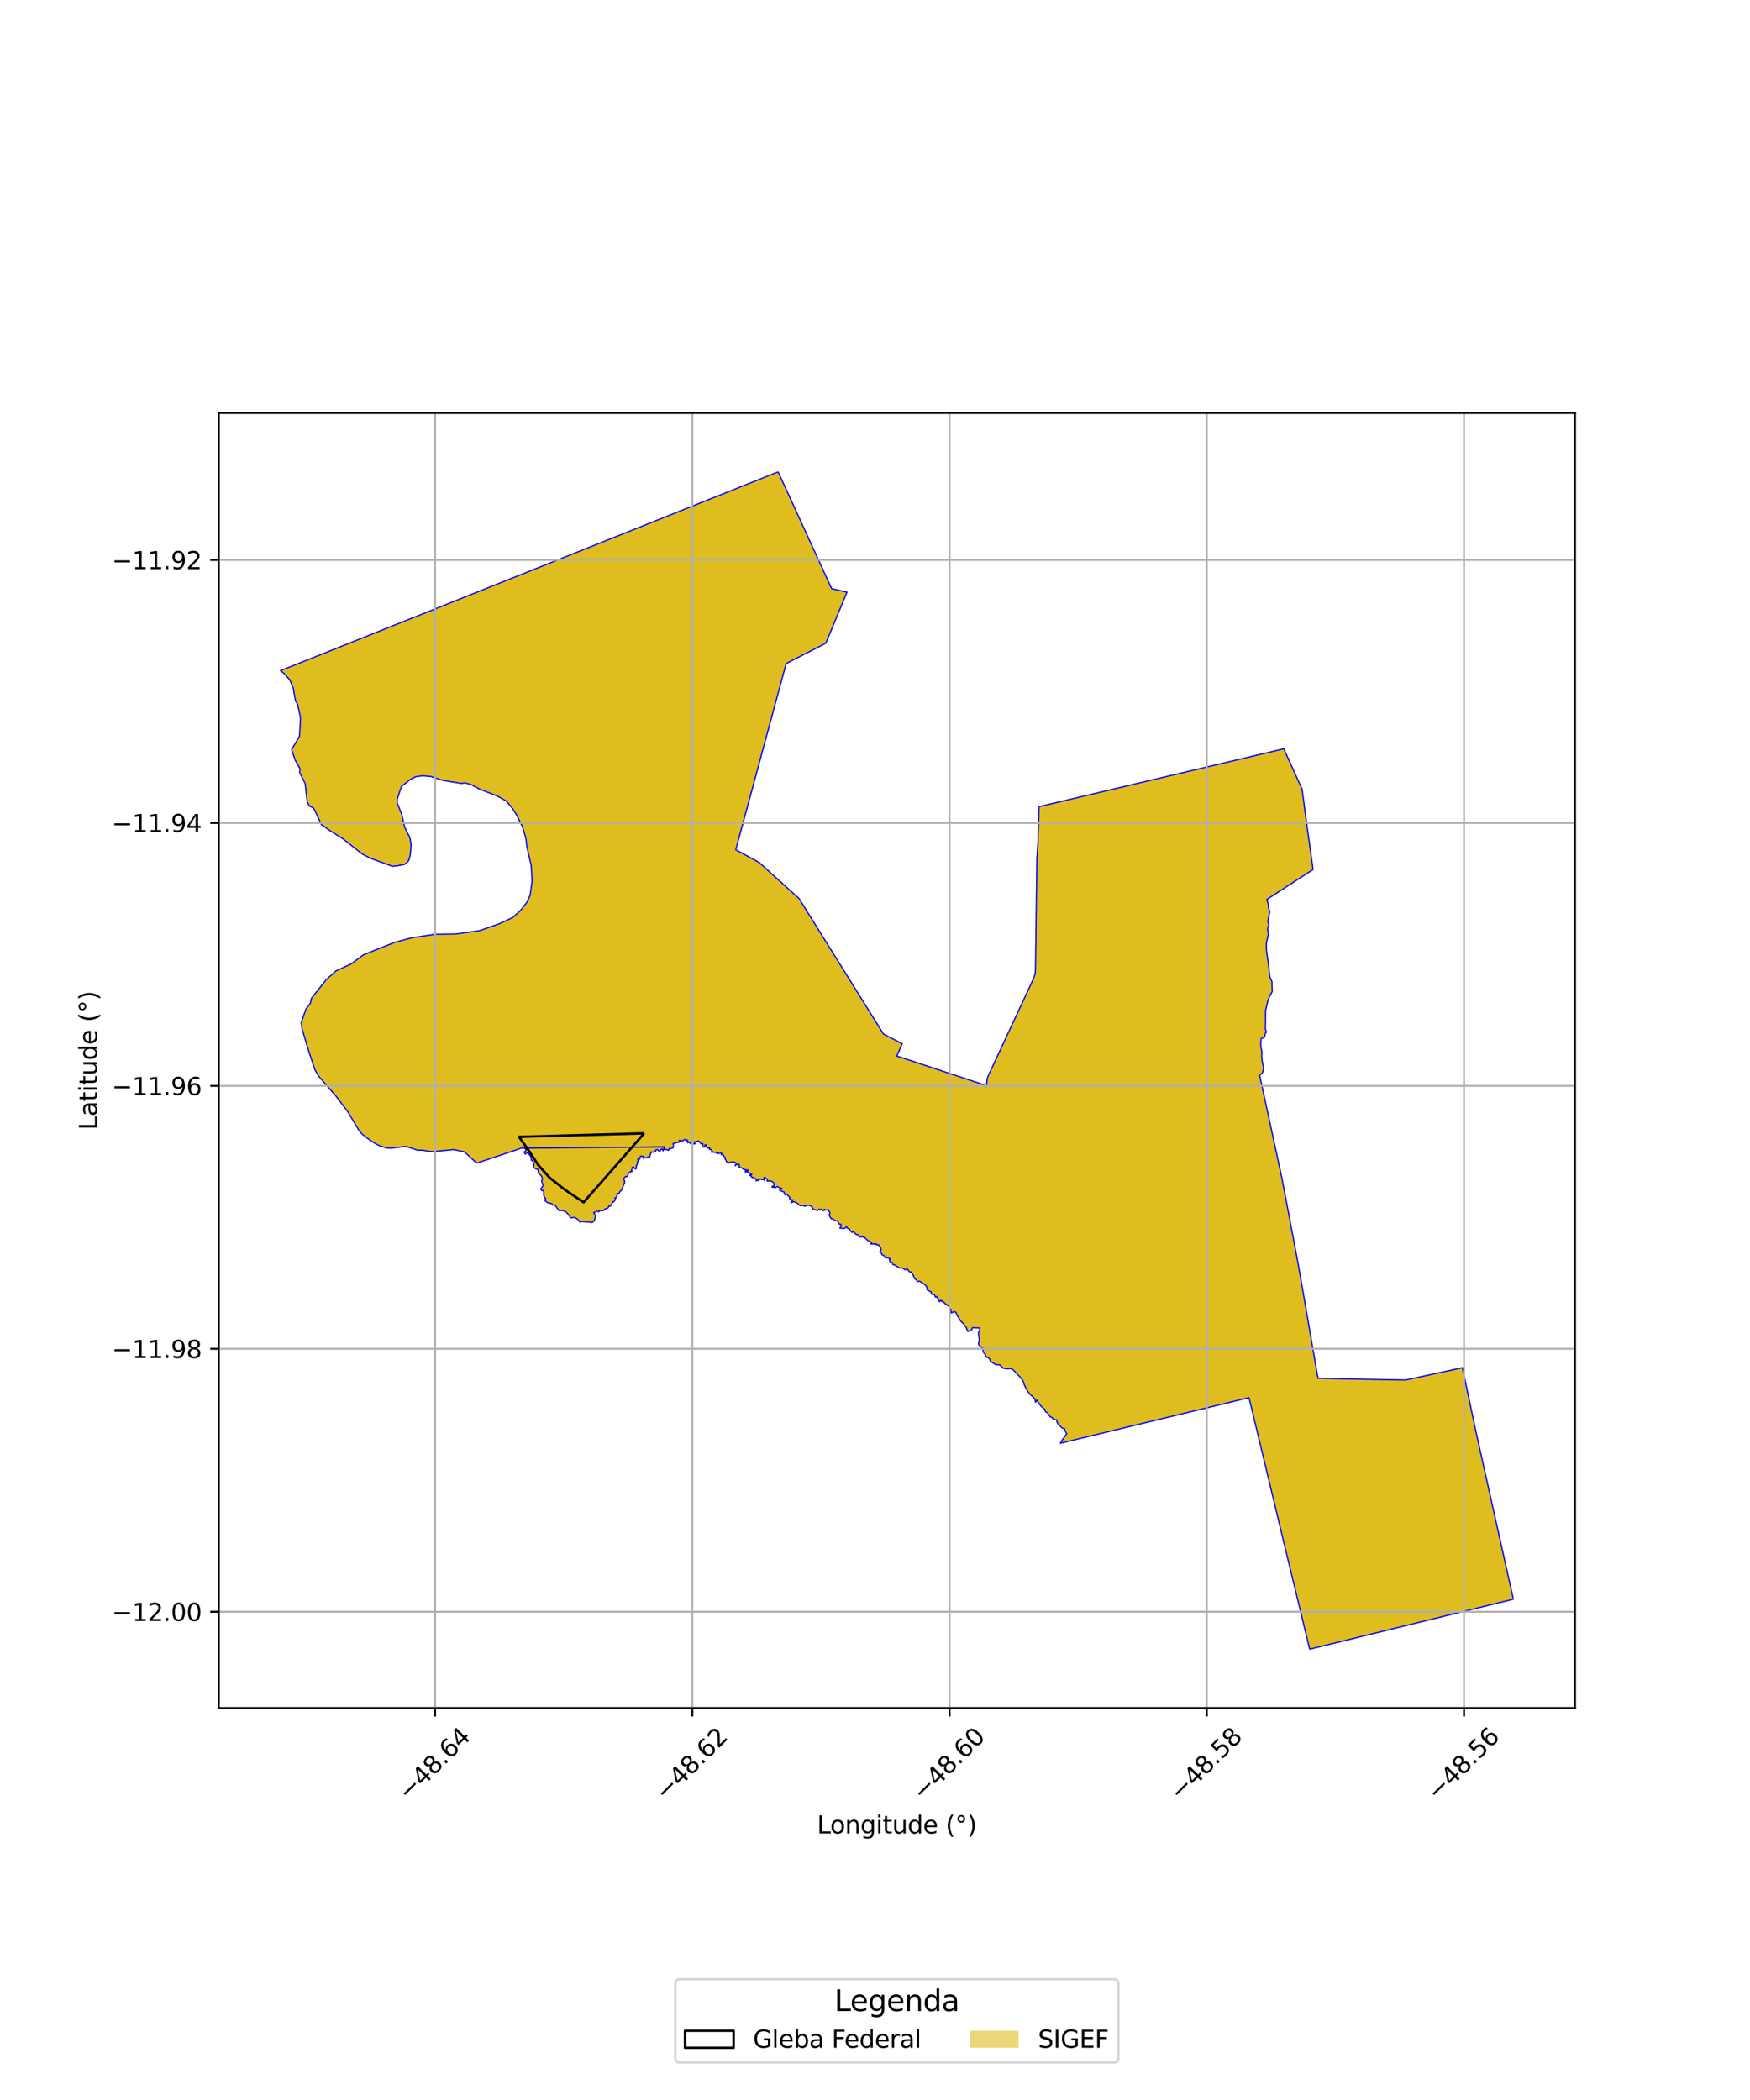 <?xml version="1.0" encoding="utf-8" standalone="no"?>
<!DOCTYPE svg PUBLIC "-//W3C//DTD SVG 1.1//EN"
  "http://www.w3.org/Graphics/SVG/1.1/DTD/svg11.dtd">
<svg xmlns:xlink="http://www.w3.org/1999/xlink" width="720pt" height="864pt" viewBox="0 0 720 864" xmlns="http://www.w3.org/2000/svg" version="1.1">
 <defs>
  <style type="text/css">*{stroke-linejoin: round; stroke-linecap: butt}</style>
 </defs>
 <g id="figure_1">
  <g id="patch_1">
   <path d="M 0 864 
L 720 864 
L 720 0 
L 0 0 
z
" style="fill: #ffffff"/>
  </g>
  <g id="axes_1">
   <g id="patch_2">
    <path d="M 90 702.733 
L 648 702.733 
L 648 169.907 
L 90 169.907 
z
" style="fill: #ffffff"/>
   </g>
   <g id="PatchCollection_1">
    <path d="M 320.157 194.126 
L 342.146 242.175 
L 348.474 243.647 
L 339.774 264.639 
L 323.453 272.989 
L 302.722 349.605 
L 312.361 354.85 
L 328.753 369.681 
L 363.503 425.473 
L 371.207 429.405 
L 368.965 434.482 
L 404.037 446.045 
L 405.848 446.901 
L 406.099 444.215 
L 406.424 442.981 
L 424.444 404.283 
L 425.547 401.733 
L 425.913 400.334 
L 426.026 398.992 
L 426.601 353.325 
L 426.99 347.632 
L 427.512 331.882 
L 528.198 308.071 
L 535.702 324.675 
L 536.394 329.724 
L 537.382 337.217 
L 540.237 357.747 
L 521.21 370.064 
L 521.802 371.915 
L 521.929 373.607 
L 522.443 375.128 
L 522.117 376.65 
L 521.774 378.088 
L 521.63 379.147 
L 522.084 380.638 
L 521.488 382.069 
L 521.861 384.438 
L 521.438 386.135 
L 521.019 388.144 
L 521.041 390.588 
L 521.33 392.809 
L 521.576 394.587 
L 521.837 396.366 
L 522.033 398.136 
L 522.2 399.671 
L 522.5 402.007 
L 523.334 403.979 
L 523.353 406.006 
L 523.46 407.891 
L 522.381 409.9 
L 521.69 411.572 
L 520.7 415.698 
L 520.667 417.737 
L 520.654 419.722 
L 520.626 421.501 
L 520.607 423.383 
L 521.073 424.618 
L 520.55 425.219 
L 520.316 426.685 
L 518.839 427.3 
L 518.77 429.04 
L 518.739 430.583 
L 519.183 432.712 
L 519.117 435.16 
L 519.468 437.507 
L 519.941 439.203 
L 519.665 440.53 
L 519.231 441.687 
L 518.24 442.324 
L 527.472 484.977 
L 530.938 503.238 
L 533.885 518.834 
L 536.068 531.191 
L 537.257 538.132 
L 542.252 567.07 
L 571.52 567.655 
L 578.284 567.772 
L 579.57 567.508 
L 601.672 562.719 
L 607.425 589.838 
L 622.636 657.955 
L 602.614 662.867 
L 538.84 678.514 
L 533.521 656.555 
L 528.842 637.245 
L 523.496 615.006 
L 513.885 575.034 
L 451.705 590.066 
L 436.248 593.803 
L 437.202 592.198 
L 438.25 590.777 
L 438.9 589.839 
L 438.178 588.636 
L 437.908 587.676 
L 437.131 587.665 
L 435.948 586.514 
L 435.348 585.924 
L 434.846 584.994 
L 434.822 584.169 
L 434.244 584.092 
L 433.602 584.102 
L 432.872 583.243 
L 432.129 582.968 
L 431.328 581.82 
L 430.824 581.153 
L 430.143 580.842 
L 429.804 579.733 
L 429.266 579.404 
L 428.759 578.955 
L 428.08 578.247 
L 427.386 577.278 
L 426.764 576.382 
L 426.657 576.008 
L 426.045 576.956 
L 425.835 575.65 
L 424.681 574.366 
L 424.172 574.041 
L 423.709 573.541 
L 422.973 572.582 
L 422.126 571.236 
L 421.518 569.983 
L 420.886 568.115 
L 419.783 566.656 
L 418.814 565.631 
L 417.636 564.421 
L 416.718 563.479 
L 415.782 563.072 
L 414.363 563.207 
L 412.776 562.932 
L 411.315 561.535 
L 409.702 561.467 
L 408.444 560.696 
L 407.469 560.043 
L 407.219 559.245 
L 406.712 558.644 
L 405.941 558.426 
L 405.472 557.777 
L 405.464 557.249 
L 404.847 556.802 
L 404.524 556.046 
L 404.23 554.512 
L 403.327 553.882 
L 402.655 553.185 
L 402.564 552.642 
L 402.946 551.681 
L 402.836 550.637 
L 402.67 549.199 
L 402.511 548.572 
L 403.129 546.906 
L 402.882 546.332 
L 401.734 546.333 
L 400.155 546.235 
L 399.617 547.29 
L 398.175 547.797 
L 397.468 546.076 
L 396.424 544.679 
L 395.308 543.574 
L 394.806 542.74 
L 393.733 541.105 
L 393.287 539.881 
L 392.552 539.692 
L 391.32 540.189 
L 391.273 538.813 
L 390.591 537.973 
L 390.387 537.388 
L 389.921 537.209 
L 389.398 536.583 
L 388.742 536.378 
L 388.332 535.729 
L 387.768 535.619 
L 387.638 535.151 
L 387.156 535.364 
L 387.047 534.961 
L 386.436 535.544 
L 385.983 534.452 
L 385.633 533.991 
L 385.564 533.418 
L 384.879 533.692 
L 384.507 532.804 
L 384.066 532.401 
L 383.622 532.652 
L 383.142 532.201 
L 383.096 531.477 
L 382.314 531.158 
L 381.353 530.557 
L 381.529 529.95 
L 380.91 528.876 
L 379.989 528.189 
L 379.318 527.8 
L 378.395 527.101 
L 377.593 527.294 
L 376.868 526.413 
L 376.365 526.165 
L 375.74 524.703 
L 375.294 524.018 
L 374.86 523.36 
L 374.198 523.267 
L 373.611 522.596 
L 373.305 522.051 
L 372.349 522.428 
L 371.444 521.756 
L 370.165 521.669 
L 369.154 521.128 
L 368.26 520.536 
L 367.318 520.261 
L 367.268 519.495 
L 366.202 519.183 
L 365.93 518.255 
L 366.321 517.914 
L 365.141 517.494 
L 364.267 517.476 
L 363.694 516.603 
L 362.874 516.213 
L 362.476 515.225 
L 361.93 515.011 
L 362.515 514.311 
L 362.298 513.163 
L 361.742 512.691 
L 361.457 512.08 
L 360.569 512.222 
L 360.403 511.695 
L 359.026 511.83 
L 358.282 511.779 
L 358.592 511.307 
L 358.095 510.932 
L 356.984 510.365 
L 356.384 509.776 
L 355.796 509.262 
L 355.471 508.757 
L 355.132 509.082 
L 354.666 508.478 
L 354.429 508.938 
L 353.906 508.822 
L 353.525 509.056 
L 353.233 508.018 
L 352.317 507.952 
L 351.757 507.375 
L 351.62 507.163 
L 351.07 506.761 
L 350.535 507.06 
L 349.778 506.271 
L 349.421 505.64 
L 348.787 505.44 
L 348.314 504.755 
L 347.441 505.408 
L 346.55 505.381 
L 345.551 505.279 
L 346.009 504.651 
L 346.033 503.674 
L 345.179 503.589 
L 344.672 502.462 
L 343.569 502.128 
L 343.044 501.833 
L 342.59 501.464 
L 342.012 501.446 
L 341.347 500.424 
L 341.211 499.838 
L 341.463 498.971 
L 341.223 498.499 
L 340.745 497.643 
L 339.566 497.892 
L 339.178 497.522 
L 338.99 498.072 
L 338.364 498.084 
L 337.785 497.452 
L 337.263 497.88 
L 336.931 497.488 
L 336.522 497.927 
L 335.884 497.898 
L 334.564 497.482 
L 334.216 496.675 
L 333.319 496.008 
L 332.308 495.843 
L 331.288 496.254 
L 330.038 495.963 
L 329.199 496.079 
L 328.329 495.308 
L 327.125 494.58 
L 326.512 494.433 
L 325.365 494.869 
L 326.232 493.68 
L 325.333 493.547 
L 324.835 493.198 
L 325.029 492.699 
L 324.245 491.987 
L 323.679 491.201 
L 323.097 491.641 
L 322.737 491.311 
L 322.622 490.432 
L 321.893 490.181 
L 320.735 489.754 
L 321.758 488.889 
L 320.86 488.828 
L 319.832 488.133 
L 318.996 488.636 
L 317.627 488.393 
L 317.782 487.981 
L 318.44 487.88 
L 318.443 487.185 
L 318.418 486.78 
L 317.658 486.049 
L 316.781 485.87 
L 315.64 485.943 
L 315.722 485.165 
L 314.892 484.722 
L 314.78 484.358 
L 314.324 484.46 
L 314.561 485.738 
L 314.374 485.336 
L 313.326 485.33 
L 312.832 484.961 
L 311.937 485.79 
L 311.78 485.341 
L 311.092 485.858 
L 311.166 485.104 
L 310.692 484.95 
L 310.12 484.463 
L 309.421 484.495 
L 309.146 483.895 
L 308.399 483.598 
L 309.355 483.209 
L 308.733 482.937 
L 308.573 482.654 
L 308.011 482.376 
L 307.294 482.065 
L 307.793 481.366 
L 307.182 481.43 
L 306.701 482.366 
L 306.67 481.974 
L 306.787 481.24 
L 305.888 481.102 
L 305.258 480.504 
L 304.307 480.387 
L 304.019 479.936 
L 304.299 479.434 
L 303.816 478.877 
L 302.782 479.335 
L 302.415 479.643 
L 302.891 478.856 
L 302.524 478.324 
L 301.577 477.978 
L 300.833 478.174 
L 300.063 478.225 
L 299.784 478.563 
L 298.978 478.079 
L 298.659 477.311 
L 298.328 476.79 
L 298.349 476.139 
L 297.836 475.733 
L 297.496 475.032 
L 296.772 475.108 
L 296.875 474.342 
L 296.113 474.555 
L 295.471 474.331 
L 295.181 474.769 
L 294.695 474.125 
L 293.964 474.134 
L 293.457 474.04 
L 293.045 473.672 
L 292.737 474.079 
L 292.847 473.469 
L 292.518 472.931 
L 291.88 472.848 
L 291.959 472.065 
L 291.086 472.379 
L 290.701 471.739 
L 290.438 470.905 
L 290.016 471.087 
L 290.036 471.881 
L 289.381 471.917 
L 289.163 471.268 
L 289.129 470.498 
L 288.347 470.579 
L 287.737 469.597 
L 287.348 469.443 
L 285.581 469.884 
L 286.073 470.554 
L 285.024 470.7 
L 284.349 469.891 
L 284.085 470.552 
L 283.516 469.842 
L 282.959 470.189 
L 283.007 469.44 
L 282.768 469.488 
L 282.765 468.96 
L 282.228 469.34 
L 281.981 468.785 
L 281.325 468.978 
L 280.811 469.534 
L 280.183 469.222 
L 279.322 469.236 
L 279.914 469.63 
L 279.169 469.999 
L 278.274 470.133 
L 277.634 470.36 
L 276.957 470.456 
L 277.074 472.02 
L 276.675 472.422 
L 275.271 472.612 
L 275.127 473.269 
L 274.133 472.944 
L 272.941 473.008 
L 273.498 471.882 
L 214.481 472.382 
L 213.537 472.706 
L 213.101 472.871 
L 196.136 478.543 
L 191.012 473.864 
L 186.575 472.981 
L 178.276 473.793 
L 176.43 473.664 
L 173.809 473.225 
L 171.761 473.233 
L 170.634 472.821 
L 166.981 471.673 
L 161.561 472.31 
L 160.316 472.399 
L 158.968 472.286 
L 156.047 471.359 
L 153.582 470.014 
L 150.983 468.177 
L 148.867 466.492 
L 147.567 464.895 
L 142.996 457.25 
L 138.271 451.035 
L 132.899 444.825 
L 131.142 442.82 
L 129.566 440.146 
L 126.959 432.249 
L 124.252 423.264 
L 124.16 421.936 
L 123.913 420.746 
L 124.441 419.274 
L 125.862 415.18 
L 127.708 412.783 
L 128.124 410.738 
L 134.272 403.019 
L 135.443 401.961 
L 138.13 399.526 
L 144.505 396.567 
L 149.528 392.826 
L 156.334 390.112 
L 162.489 387.673 
L 169.662 385.772 
L 179.199 384.37 
L 187.437 384.286 
L 197.219 382.936 
L 205.551 380.011 
L 210.963 377.469 
L 214.062 374.704 
L 216.918 371.056 
L 218.128 368.233 
L 218.926 362.401 
L 218.566 356.14 
L 216.777 348.394 
L 216.343 344.858 
L 214.994 340.253 
L 212.602 335.368 
L 210.905 332.697 
L 208.372 329.637 
L 204.768 327.583 
L 203.356 327.025 
L 197.312 324.659 
L 193.486 322.648 
L 190.874 322.065 
L 190.058 322.375 
L 182.105 321.048 
L 177.269 319.479 
L 173.876 319.189 
L 171.081 319.554 
L 168.845 320.683 
L 165.251 323.499 
L 164.516 325.494 
L 163.45 328.81 
L 163.424 330.365 
L 165.307 335.096 
L 166.434 340.217 
L 168.642 344.649 
L 169.127 347.237 
L 168.94 350.628 
L 168.554 352.932 
L 168.058 354.18 
L 167.438 354.88 
L 166.342 355.66 
L 163.716 356.165 
L 161.489 356.43 
L 152.345 353.094 
L 148.974 351.321 
L 141.26 345.22 
L 135.658 341.698 
L 132.258 339.277 
L 129.017 332.45 
L 127.411 331.689 
L 126.394 329.931 
L 125.562 322.426 
L 123.312 317.846 
L 123.447 316.206 
L 121.433 312.735 
L 119.99 308.367 
L 123.235 302.883 
L 123.644 295.361 
L 122.449 289.777 
L 121.545 288.294 
L 120.664 283.172 
L 119.213 279.666 
L 116.547 276.789 
L 115.364 275.947 
L 320.157 194.126 
" clip-path="url(#p379efcbd2d)" style="fill: #e0bd1f; stroke: #0000ff; stroke-width: 0.5"/>
    <path d="M 273.498 471.882 
L 272.941 473.008 
L 272.754 473.17 
L 272.806 473.5 
L 272.437 472.608 
L 271.924 472.952 
L 271.621 473.535 
L 271.292 473.637 
L 270.295 472.935 
L 269.825 473.123 
L 269.679 473.727 
L 268.893 474.083 
L 268.437 473.947 
L 267.837 473.956 
L 267.777 474.551 
L 267.374 475.518 
L 267.314 476.088 
L 266.658 475.956 
L 265.964 476.465 
L 265.424 476.219 
L 264.662 476.591 
L 264.772 475.652 
L 263.999 475.79 
L 263.571 475.64 
L 263.211 476.453 
L 263.147 476.943 
L 262.529 476.746 
L 262.403 477.207 
L 262.604 477.67 
L 262.31 477.945 
L 262.172 478.352 
L 262.219 479.016 
L 261.737 479.66 
L 261.85 480.626 
L 261.424 480.97 
L 260.549 480.067 
L 259.999 480.408 
L 260.016 481.102 
L 259.732 481.715 
L 260.098 481.978 
L 259.272 482.074 
L 258.555 482.842 
L 258.215 483.765 
L 257.858 484.122 
L 257.376 484.035 
L 256.476 484.998 
L 257.048 485.972 
L 256.864 486.378 
L 257.02 486.597 
L 256.777 487.063 
L 255.785 489.52 
L 255.519 489.883 
L 255.174 490.055 
L 254.708 490.988 
L 254.165 490.97 
L 254.001 491.482 
L 253.664 492.363 
L 253.474 492.822 
L 253.023 492.786 
L 253.029 493.138 
L 253.263 493.482 
L 252.547 494.471 
L 252.198 494.406 
L 251.871 495.069 
L 251.466 495.801 
L 250.983 496.308 
L 250.564 496.158 
L 250.189 496.909 
L 249.819 497.195 
L 248.904 497.39 
L 248.259 498.14 
L 247.769 498.003 
L 246.461 498.178 
L 246.439 498.585 
L 245.619 498.316 
L 244.766 498.738 
L 244.272 498.849 
L 245.037 500.281 
L 244.452 502.404 
L 243.44 503.011 
L 242.441 502.75 
L 241.205 502.72 
L 240.204 502.705 
L 239.079 502.495 
L 238.581 502.818 
L 237.906 501.864 
L 236.526 500.857 
L 235.816 500.957 
L 234.715 501.07 
L 233.946 499.831 
L 233.117 498.87 
L 232.241 498.242 
L 231.784 498.13 
L 230.509 498.02 
L 230.295 498.116 
L 230.259 498.206 
L 229.363 497.339 
L 228.954 496.597 
L 228.29 495.796 
L 227.459 495.785 
L 227.125 495.318 
L 226.273 495.016 
L 225.316 494.836 
L 224.294 494.054 
L 224.463 492.988 
L 224.161 492.983 
L 223.627 491.417 
L 223.745 490.277 
L 223.321 489.739 
L 222.968 489.885 
L 222.423 489.291 
L 223.43 487.811 
L 222.833 485.849 
L 223.205 485.26 
L 223.004 484.495 
L 222.892 484.052 
L 222.347 483.369 
L 221.469 482.62 
L 221.444 481.766 
L 221.274 481.045 
L 220.611 480.977 
L 219.839 480.507 
L 219.396 480.313 
L 219.736 479.189 
L 219.129 477.608 
L 218.559 477.293 
L 218.606 476.217 
L 218.132 475.487 
L 217.249 474.378 
L 216.689 474.418 
L 216.117 474.863 
L 215.635 473.992 
L 216.523 473.237 
L 216.166 472.718 
L 216.004 472.621 
L 215.795 472.372 
L 273.498 471.882 
" clip-path="url(#p379efcbd2d)" style="fill: #e0bd1f; stroke: #0000ff; stroke-width: 0.5"/>
   </g>
   <g id="PatchCollection_2">
    <path d="M 265.039 466.284 
L 240.104 494.675 
L 232.4 489.494 
L 226.115 484.52 
L 221.452 479.34 
L 217.803 473.744 
L 213.546 467.735 
L 265.039 466.284 
" clip-path="url(#p379efcbd2d)" style="fill: none; stroke: #000000"/>
   </g>
   <g id="matplotlib.axis_1">
    <g id="xtick_1">
     <g id="line2d_1">
      <path d="M 179.002 702.733 
L 179.002 169.907 
" clip-path="url(#p379efcbd2d)" style="fill: none; stroke: #b0b0b0; stroke-width: 0.8; stroke-linecap: square"/>
     </g>
     <g id="line2d_2">
      <defs>
       <path id="m7572199e68" d="M 0 0 
L 0 3.5 
" style="stroke: #000000; stroke-width: 0.8"/>
      </defs>
      <g>
       <use xlink:href="#m7572199e68" x="179.002" y="702.733" style="stroke: #000000; stroke-width: 0.8"/>
      </g>
     </g>
     <g id="text_1">
      <!-- −48.64 -->
      <g transform="translate(167.869 741.275) rotate(-45) scale(0.1 -0.1)">
       <defs>
        <path id="DejaVuSans-2212" d="M 678 2272 
L 4684 2272 
L 4684 1741 
L 678 1741 
L 678 2272 
z
" transform="scale(0.016)"/>
        <path id="DejaVuSans-34" d="M 2419 4116 
L 825 1625 
L 2419 1625 
L 2419 4116 
z
M 2253 4666 
L 3047 4666 
L 3047 1625 
L 3713 1625 
L 3713 1100 
L 3047 1100 
L 3047 0 
L 2419 0 
L 2419 1100 
L 313 1100 
L 313 1709 
L 2253 4666 
z
" transform="scale(0.016)"/>
        <path id="DejaVuSans-38" d="M 2034 2216 
Q 1584 2216 1326 1975 
Q 1069 1734 1069 1313 
Q 1069 891 1326 650 
Q 1584 409 2034 409 
Q 2484 409 2743 651 
Q 3003 894 3003 1313 
Q 3003 1734 2745 1975 
Q 2488 2216 2034 2216 
z
M 1403 2484 
Q 997 2584 770 2862 
Q 544 3141 544 3541 
Q 544 4100 942 4425 
Q 1341 4750 2034 4750 
Q 2731 4750 3128 4425 
Q 3525 4100 3525 3541 
Q 3525 3141 3298 2862 
Q 3072 2584 2669 2484 
Q 3125 2378 3379 2068 
Q 3634 1759 3634 1313 
Q 3634 634 3220 271 
Q 2806 -91 2034 -91 
Q 1263 -91 848 271 
Q 434 634 434 1313 
Q 434 1759 690 2068 
Q 947 2378 1403 2484 
z
M 1172 3481 
Q 1172 3119 1398 2916 
Q 1625 2713 2034 2713 
Q 2441 2713 2670 2916 
Q 2900 3119 2900 3481 
Q 2900 3844 2670 4047 
Q 2441 4250 2034 4250 
Q 1625 4250 1398 4047 
Q 1172 3844 1172 3481 
z
" transform="scale(0.016)"/>
        <path id="DejaVuSans-2e" d="M 684 794 
L 1344 794 
L 1344 0 
L 684 0 
L 684 794 
z
" transform="scale(0.016)"/>
        <path id="DejaVuSans-36" d="M 2113 2584 
Q 1688 2584 1439 2293 
Q 1191 2003 1191 1497 
Q 1191 994 1439 701 
Q 1688 409 2113 409 
Q 2538 409 2786 701 
Q 3034 994 3034 1497 
Q 3034 2003 2786 2293 
Q 2538 2584 2113 2584 
z
M 3366 4563 
L 3366 3988 
Q 3128 4100 2886 4159 
Q 2644 4219 2406 4219 
Q 1781 4219 1451 3797 
Q 1122 3375 1075 2522 
Q 1259 2794 1537 2939 
Q 1816 3084 2150 3084 
Q 2853 3084 3261 2657 
Q 3669 2231 3669 1497 
Q 3669 778 3244 343 
Q 2819 -91 2113 -91 
Q 1303 -91 875 529 
Q 447 1150 447 2328 
Q 447 3434 972 4092 
Q 1497 4750 2381 4750 
Q 2619 4750 2861 4703 
Q 3103 4656 3366 4563 
z
" transform="scale(0.016)"/>
       </defs>
       <use xlink:href="#DejaVuSans-2212"/>
       <use xlink:href="#DejaVuSans-34" transform="translate(83.789 0)"/>
       <use xlink:href="#DejaVuSans-38" transform="translate(147.412 0)"/>
       <use xlink:href="#DejaVuSans-2e" transform="translate(211.035 0)"/>
       <use xlink:href="#DejaVuSans-36" transform="translate(242.822 0)"/>
       <use xlink:href="#DejaVuSans-34" transform="translate(306.445 0)"/>
      </g>
     </g>
    </g>
    <g id="xtick_2">
     <g id="line2d_3">
      <path d="M 284.839 702.733 
L 284.839 169.907 
" clip-path="url(#p379efcbd2d)" style="fill: none; stroke: #b0b0b0; stroke-width: 0.8; stroke-linecap: square"/>
     </g>
     <g id="line2d_4">
      <g>
       <use xlink:href="#m7572199e68" x="284.839" y="702.733" style="stroke: #000000; stroke-width: 0.8"/>
      </g>
     </g>
     <g id="text_2">
      <!-- −48.62 -->
      <g transform="translate(273.706 741.275) rotate(-45) scale(0.1 -0.1)">
       <defs>
        <path id="DejaVuSans-32" d="M 1228 531 
L 3431 531 
L 3431 0 
L 469 0 
L 469 531 
Q 828 903 1448 1529 
Q 2069 2156 2228 2338 
Q 2531 2678 2651 2914 
Q 2772 3150 2772 3378 
Q 2772 3750 2511 3984 
Q 2250 4219 1831 4219 
Q 1534 4219 1204 4116 
Q 875 4013 500 3803 
L 500 4441 
Q 881 4594 1212 4672 
Q 1544 4750 1819 4750 
Q 2544 4750 2975 4387 
Q 3406 4025 3406 3419 
Q 3406 3131 3298 2873 
Q 3191 2616 2906 2266 
Q 2828 2175 2409 1742 
Q 1991 1309 1228 531 
z
" transform="scale(0.016)"/>
       </defs>
       <use xlink:href="#DejaVuSans-2212"/>
       <use xlink:href="#DejaVuSans-34" transform="translate(83.789 0)"/>
       <use xlink:href="#DejaVuSans-38" transform="translate(147.412 0)"/>
       <use xlink:href="#DejaVuSans-2e" transform="translate(211.035 0)"/>
       <use xlink:href="#DejaVuSans-36" transform="translate(242.822 0)"/>
       <use xlink:href="#DejaVuSans-32" transform="translate(306.445 0)"/>
      </g>
     </g>
    </g>
    <g id="xtick_3">
     <g id="line2d_5">
      <path d="M 390.675 702.733 
L 390.675 169.907 
" clip-path="url(#p379efcbd2d)" style="fill: none; stroke: #b0b0b0; stroke-width: 0.8; stroke-linecap: square"/>
     </g>
     <g id="line2d_6">
      <g>
       <use xlink:href="#m7572199e68" x="390.675" y="702.733" style="stroke: #000000; stroke-width: 0.8"/>
      </g>
     </g>
     <g id="text_3">
      <!-- −48.60 -->
      <g transform="translate(379.542 741.275) rotate(-45) scale(0.1 -0.1)">
       <defs>
        <path id="DejaVuSans-30" d="M 2034 4250 
Q 1547 4250 1301 3770 
Q 1056 3291 1056 2328 
Q 1056 1369 1301 889 
Q 1547 409 2034 409 
Q 2525 409 2770 889 
Q 3016 1369 3016 2328 
Q 3016 3291 2770 3770 
Q 2525 4250 2034 4250 
z
M 2034 4750 
Q 2819 4750 3233 4129 
Q 3647 3509 3647 2328 
Q 3647 1150 3233 529 
Q 2819 -91 2034 -91 
Q 1250 -91 836 529 
Q 422 1150 422 2328 
Q 422 3509 836 4129 
Q 1250 4750 2034 4750 
z
" transform="scale(0.016)"/>
       </defs>
       <use xlink:href="#DejaVuSans-2212"/>
       <use xlink:href="#DejaVuSans-34" transform="translate(83.789 0)"/>
       <use xlink:href="#DejaVuSans-38" transform="translate(147.412 0)"/>
       <use xlink:href="#DejaVuSans-2e" transform="translate(211.035 0)"/>
       <use xlink:href="#DejaVuSans-36" transform="translate(242.822 0)"/>
       <use xlink:href="#DejaVuSans-30" transform="translate(306.445 0)"/>
      </g>
     </g>
    </g>
    <g id="xtick_4">
     <g id="line2d_7">
      <path d="M 496.512 702.733 
L 496.512 169.907 
" clip-path="url(#p379efcbd2d)" style="fill: none; stroke: #b0b0b0; stroke-width: 0.8; stroke-linecap: square"/>
     </g>
     <g id="line2d_8">
      <g>
       <use xlink:href="#m7572199e68" x="496.512" y="702.733" style="stroke: #000000; stroke-width: 0.8"/>
      </g>
     </g>
     <g id="text_4">
      <!-- −48.58 -->
      <g transform="translate(485.379 741.275) rotate(-45) scale(0.1 -0.1)">
       <defs>
        <path id="DejaVuSans-35" d="M 691 4666 
L 3169 4666 
L 3169 4134 
L 1269 4134 
L 1269 2991 
Q 1406 3038 1543 3061 
Q 1681 3084 1819 3084 
Q 2600 3084 3056 2656 
Q 3513 2228 3513 1497 
Q 3513 744 3044 326 
Q 2575 -91 1722 -91 
Q 1428 -91 1123 -41 
Q 819 9 494 109 
L 494 744 
Q 775 591 1075 516 
Q 1375 441 1709 441 
Q 2250 441 2565 725 
Q 2881 1009 2881 1497 
Q 2881 1984 2565 2268 
Q 2250 2553 1709 2553 
Q 1456 2553 1204 2497 
Q 953 2441 691 2322 
L 691 4666 
z
" transform="scale(0.016)"/>
       </defs>
       <use xlink:href="#DejaVuSans-2212"/>
       <use xlink:href="#DejaVuSans-34" transform="translate(83.789 0)"/>
       <use xlink:href="#DejaVuSans-38" transform="translate(147.412 0)"/>
       <use xlink:href="#DejaVuSans-2e" transform="translate(211.035 0)"/>
       <use xlink:href="#DejaVuSans-35" transform="translate(242.822 0)"/>
       <use xlink:href="#DejaVuSans-38" transform="translate(306.445 0)"/>
      </g>
     </g>
    </g>
    <g id="xtick_5">
     <g id="line2d_9">
      <path d="M 602.348 702.733 
L 602.348 169.907 
" clip-path="url(#p379efcbd2d)" style="fill: none; stroke: #b0b0b0; stroke-width: 0.8; stroke-linecap: square"/>
     </g>
     <g id="line2d_10">
      <g>
       <use xlink:href="#m7572199e68" x="602.348" y="702.733" style="stroke: #000000; stroke-width: 0.8"/>
      </g>
     </g>
     <g id="text_5">
      <!-- −48.56 -->
      <g transform="translate(591.215 741.275) rotate(-45) scale(0.1 -0.1)">
       <use xlink:href="#DejaVuSans-2212"/>
       <use xlink:href="#DejaVuSans-34" transform="translate(83.789 0)"/>
       <use xlink:href="#DejaVuSans-38" transform="translate(147.412 0)"/>
       <use xlink:href="#DejaVuSans-2e" transform="translate(211.035 0)"/>
       <use xlink:href="#DejaVuSans-35" transform="translate(242.822 0)"/>
       <use xlink:href="#DejaVuSans-36" transform="translate(306.445 0)"/>
      </g>
     </g>
    </g>
    <g id="text_6">
     <!-- Longitude (°) -->
     <g transform="translate(336.14 754.344) scale(0.1 -0.1)">
      <defs>
       <path id="DejaVuSans-4c" d="M 628 4666 
L 1259 4666 
L 1259 531 
L 3531 531 
L 3531 0 
L 628 0 
L 628 4666 
z
" transform="scale(0.016)"/>
       <path id="DejaVuSans-6f" d="M 1959 3097 
Q 1497 3097 1228 2736 
Q 959 2375 959 1747 
Q 959 1119 1226 758 
Q 1494 397 1959 397 
Q 2419 397 2687 759 
Q 2956 1122 2956 1747 
Q 2956 2369 2687 2733 
Q 2419 3097 1959 3097 
z
M 1959 3584 
Q 2709 3584 3137 3096 
Q 3566 2609 3566 1747 
Q 3566 888 3137 398 
Q 2709 -91 1959 -91 
Q 1206 -91 779 398 
Q 353 888 353 1747 
Q 353 2609 779 3096 
Q 1206 3584 1959 3584 
z
" transform="scale(0.016)"/>
       <path id="DejaVuSans-6e" d="M 3513 2113 
L 3513 0 
L 2938 0 
L 2938 2094 
Q 2938 2591 2744 2837 
Q 2550 3084 2163 3084 
Q 1697 3084 1428 2787 
Q 1159 2491 1159 1978 
L 1159 0 
L 581 0 
L 581 3500 
L 1159 3500 
L 1159 2956 
Q 1366 3272 1645 3428 
Q 1925 3584 2291 3584 
Q 2894 3584 3203 3211 
Q 3513 2838 3513 2113 
z
" transform="scale(0.016)"/>
       <path id="DejaVuSans-67" d="M 2906 1791 
Q 2906 2416 2648 2759 
Q 2391 3103 1925 3103 
Q 1463 3103 1205 2759 
Q 947 2416 947 1791 
Q 947 1169 1205 825 
Q 1463 481 1925 481 
Q 2391 481 2648 825 
Q 2906 1169 2906 1791 
z
M 3481 434 
Q 3481 -459 3084 -895 
Q 2688 -1331 1869 -1331 
Q 1566 -1331 1297 -1286 
Q 1028 -1241 775 -1147 
L 775 -588 
Q 1028 -725 1275 -790 
Q 1522 -856 1778 -856 
Q 2344 -856 2625 -561 
Q 2906 -266 2906 331 
L 2906 616 
Q 2728 306 2450 153 
Q 2172 0 1784 0 
Q 1141 0 747 490 
Q 353 981 353 1791 
Q 353 2603 747 3093 
Q 1141 3584 1784 3584 
Q 2172 3584 2450 3431 
Q 2728 3278 2906 2969 
L 2906 3500 
L 3481 3500 
L 3481 434 
z
" transform="scale(0.016)"/>
       <path id="DejaVuSans-69" d="M 603 3500 
L 1178 3500 
L 1178 0 
L 603 0 
L 603 3500 
z
M 603 4863 
L 1178 4863 
L 1178 4134 
L 603 4134 
L 603 4863 
z
" transform="scale(0.016)"/>
       <path id="DejaVuSans-74" d="M 1172 4494 
L 1172 3500 
L 2356 3500 
L 2356 3053 
L 1172 3053 
L 1172 1153 
Q 1172 725 1289 603 
Q 1406 481 1766 481 
L 2356 481 
L 2356 0 
L 1766 0 
Q 1100 0 847 248 
Q 594 497 594 1153 
L 594 3053 
L 172 3053 
L 172 3500 
L 594 3500 
L 594 4494 
L 1172 4494 
z
" transform="scale(0.016)"/>
       <path id="DejaVuSans-75" d="M 544 1381 
L 544 3500 
L 1119 3500 
L 1119 1403 
Q 1119 906 1312 657 
Q 1506 409 1894 409 
Q 2359 409 2629 706 
Q 2900 1003 2900 1516 
L 2900 3500 
L 3475 3500 
L 3475 0 
L 2900 0 
L 2900 538 
Q 2691 219 2414 64 
Q 2138 -91 1772 -91 
Q 1169 -91 856 284 
Q 544 659 544 1381 
z
M 1991 3584 
L 1991 3584 
z
" transform="scale(0.016)"/>
       <path id="DejaVuSans-64" d="M 2906 2969 
L 2906 4863 
L 3481 4863 
L 3481 0 
L 2906 0 
L 2906 525 
Q 2725 213 2448 61 
Q 2172 -91 1784 -91 
Q 1150 -91 751 415 
Q 353 922 353 1747 
Q 353 2572 751 3078 
Q 1150 3584 1784 3584 
Q 2172 3584 2448 3432 
Q 2725 3281 2906 2969 
z
M 947 1747 
Q 947 1113 1208 752 
Q 1469 391 1925 391 
Q 2381 391 2643 752 
Q 2906 1113 2906 1747 
Q 2906 2381 2643 2742 
Q 2381 3103 1925 3103 
Q 1469 3103 1208 2742 
Q 947 2381 947 1747 
z
" transform="scale(0.016)"/>
       <path id="DejaVuSans-65" d="M 3597 1894 
L 3597 1613 
L 953 1613 
Q 991 1019 1311 708 
Q 1631 397 2203 397 
Q 2534 397 2845 478 
Q 3156 559 3463 722 
L 3463 178 
Q 3153 47 2828 -22 
Q 2503 -91 2169 -91 
Q 1331 -91 842 396 
Q 353 884 353 1716 
Q 353 2575 817 3079 
Q 1281 3584 2069 3584 
Q 2775 3584 3186 3129 
Q 3597 2675 3597 1894 
z
M 3022 2063 
Q 3016 2534 2758 2815 
Q 2500 3097 2075 3097 
Q 1594 3097 1305 2825 
Q 1016 2553 972 2059 
L 3022 2063 
z
" transform="scale(0.016)"/>
       <path id="DejaVuSans-20" transform="scale(0.016)"/>
       <path id="DejaVuSans-28" d="M 1984 4856 
Q 1566 4138 1362 3434 
Q 1159 2731 1159 2009 
Q 1159 1288 1364 580 
Q 1569 -128 1984 -844 
L 1484 -844 
Q 1016 -109 783 600 
Q 550 1309 550 2009 
Q 550 2706 781 3412 
Q 1013 4119 1484 4856 
L 1984 4856 
z
" transform="scale(0.016)"/>
       <path id="DejaVuSans-b0" d="M 1600 4347 
Q 1350 4347 1178 4173 
Q 1006 4000 1006 3750 
Q 1006 3503 1178 3333 
Q 1350 3163 1600 3163 
Q 1850 3163 2022 3333 
Q 2194 3503 2194 3750 
Q 2194 3997 2020 4172 
Q 1847 4347 1600 4347 
z
M 1600 4750 
Q 1800 4750 1984 4673 
Q 2169 4597 2303 4453 
Q 2447 4313 2519 4134 
Q 2591 3956 2591 3750 
Q 2591 3338 2302 3052 
Q 2013 2766 1594 2766 
Q 1172 2766 890 3047 
Q 609 3328 609 3750 
Q 609 4169 896 4459 
Q 1184 4750 1600 4750 
z
" transform="scale(0.016)"/>
       <path id="DejaVuSans-29" d="M 513 4856 
L 1013 4856 
Q 1481 4119 1714 3412 
Q 1947 2706 1947 2009 
Q 1947 1309 1714 600 
Q 1481 -109 1013 -844 
L 513 -844 
Q 928 -128 1133 580 
Q 1338 1288 1338 2009 
Q 1338 2731 1133 3434 
Q 928 4138 513 4856 
z
" transform="scale(0.016)"/>
      </defs>
      <use xlink:href="#DejaVuSans-4c"/>
      <use xlink:href="#DejaVuSans-6f" transform="translate(53.963 0)"/>
      <use xlink:href="#DejaVuSans-6e" transform="translate(115.145 0)"/>
      <use xlink:href="#DejaVuSans-67" transform="translate(178.523 0)"/>
      <use xlink:href="#DejaVuSans-69" transform="translate(242 0)"/>
      <use xlink:href="#DejaVuSans-74" transform="translate(269.783 0)"/>
      <use xlink:href="#DejaVuSans-75" transform="translate(308.992 0)"/>
      <use xlink:href="#DejaVuSans-64" transform="translate(372.371 0)"/>
      <use xlink:href="#DejaVuSans-65" transform="translate(435.848 0)"/>
      <use xlink:href="#DejaVuSans-20" transform="translate(497.371 0)"/>
      <use xlink:href="#DejaVuSans-28" transform="translate(529.158 0)"/>
      <use xlink:href="#DejaVuSans-b0" transform="translate(568.172 0)"/>
      <use xlink:href="#DejaVuSans-29" transform="translate(618.172 0)"/>
     </g>
    </g>
   </g>
   <g id="matplotlib.axis_2">
    <g id="ytick_1">
     <g id="line2d_11">
      <path d="M 90 663.13 
L 648 663.13 
" clip-path="url(#p379efcbd2d)" style="fill: none; stroke: #b0b0b0; stroke-width: 0.8; stroke-linecap: square"/>
     </g>
     <g id="line2d_12">
      <defs>
       <path id="m96a8d986fa" d="M 0 0 
L -3.5 0 
" style="stroke: #000000; stroke-width: 0.8"/>
      </defs>
      <g>
       <use xlink:href="#m96a8d986fa" x="90" y="663.13" style="stroke: #000000; stroke-width: 0.8"/>
      </g>
     </g>
     <g id="text_7">
      <!-- −12.00 -->
      <g transform="translate(45.992 666.93) scale(0.1 -0.1)">
       <defs>
        <path id="DejaVuSans-31" d="M 794 531 
L 1825 531 
L 1825 4091 
L 703 3866 
L 703 4441 
L 1819 4666 
L 2450 4666 
L 2450 531 
L 3481 531 
L 3481 0 
L 794 0 
L 794 531 
z
" transform="scale(0.016)"/>
       </defs>
       <use xlink:href="#DejaVuSans-2212"/>
       <use xlink:href="#DejaVuSans-31" transform="translate(83.789 0)"/>
       <use xlink:href="#DejaVuSans-32" transform="translate(147.412 0)"/>
       <use xlink:href="#DejaVuSans-2e" transform="translate(211.035 0)"/>
       <use xlink:href="#DejaVuSans-30" transform="translate(242.822 0)"/>
       <use xlink:href="#DejaVuSans-30" transform="translate(306.445 0)"/>
      </g>
     </g>
    </g>
    <g id="ytick_2">
     <g id="line2d_13">
      <path d="M 90 554.943 
L 648 554.943 
" clip-path="url(#p379efcbd2d)" style="fill: none; stroke: #b0b0b0; stroke-width: 0.8; stroke-linecap: square"/>
     </g>
     <g id="line2d_14">
      <g>
       <use xlink:href="#m96a8d986fa" x="90" y="554.943" style="stroke: #000000; stroke-width: 0.8"/>
      </g>
     </g>
     <g id="text_8">
      <!-- −11.98 -->
      <g transform="translate(45.992 558.742) scale(0.1 -0.1)">
       <defs>
        <path id="DejaVuSans-39" d="M 703 97 
L 703 672 
Q 941 559 1184 500 
Q 1428 441 1663 441 
Q 2288 441 2617 861 
Q 2947 1281 2994 2138 
Q 2813 1869 2534 1725 
Q 2256 1581 1919 1581 
Q 1219 1581 811 2004 
Q 403 2428 403 3163 
Q 403 3881 828 4315 
Q 1253 4750 1959 4750 
Q 2769 4750 3195 4129 
Q 3622 3509 3622 2328 
Q 3622 1225 3098 567 
Q 2575 -91 1691 -91 
Q 1453 -91 1209 -44 
Q 966 3 703 97 
z
M 1959 2075 
Q 2384 2075 2632 2365 
Q 2881 2656 2881 3163 
Q 2881 3666 2632 3958 
Q 2384 4250 1959 4250 
Q 1534 4250 1286 3958 
Q 1038 3666 1038 3163 
Q 1038 2656 1286 2365 
Q 1534 2075 1959 2075 
z
" transform="scale(0.016)"/>
       </defs>
       <use xlink:href="#DejaVuSans-2212"/>
       <use xlink:href="#DejaVuSans-31" transform="translate(83.789 0)"/>
       <use xlink:href="#DejaVuSans-31" transform="translate(147.412 0)"/>
       <use xlink:href="#DejaVuSans-2e" transform="translate(211.035 0)"/>
       <use xlink:href="#DejaVuSans-39" transform="translate(242.822 0)"/>
       <use xlink:href="#DejaVuSans-38" transform="translate(306.445 0)"/>
      </g>
     </g>
    </g>
    <g id="ytick_3">
     <g id="line2d_15">
      <path d="M 90 446.756 
L 648 446.756 
" clip-path="url(#p379efcbd2d)" style="fill: none; stroke: #b0b0b0; stroke-width: 0.8; stroke-linecap: square"/>
     </g>
     <g id="line2d_16">
      <g>
       <use xlink:href="#m96a8d986fa" x="90" y="446.756" style="stroke: #000000; stroke-width: 0.8"/>
      </g>
     </g>
     <g id="text_9">
      <!-- −11.96 -->
      <g transform="translate(45.992 450.555) scale(0.1 -0.1)">
       <use xlink:href="#DejaVuSans-2212"/>
       <use xlink:href="#DejaVuSans-31" transform="translate(83.789 0)"/>
       <use xlink:href="#DejaVuSans-31" transform="translate(147.412 0)"/>
       <use xlink:href="#DejaVuSans-2e" transform="translate(211.035 0)"/>
       <use xlink:href="#DejaVuSans-39" transform="translate(242.822 0)"/>
       <use xlink:href="#DejaVuSans-36" transform="translate(306.445 0)"/>
      </g>
     </g>
    </g>
    <g id="ytick_4">
     <g id="line2d_17">
      <path d="M 90 338.568 
L 648 338.568 
" clip-path="url(#p379efcbd2d)" style="fill: none; stroke: #b0b0b0; stroke-width: 0.8; stroke-linecap: square"/>
     </g>
     <g id="line2d_18">
      <g>
       <use xlink:href="#m96a8d986fa" x="90" y="338.568" style="stroke: #000000; stroke-width: 0.8"/>
      </g>
     </g>
     <g id="text_10">
      <!-- −11.94 -->
      <g transform="translate(45.992 342.367) scale(0.1 -0.1)">
       <use xlink:href="#DejaVuSans-2212"/>
       <use xlink:href="#DejaVuSans-31" transform="translate(83.789 0)"/>
       <use xlink:href="#DejaVuSans-31" transform="translate(147.412 0)"/>
       <use xlink:href="#DejaVuSans-2e" transform="translate(211.035 0)"/>
       <use xlink:href="#DejaVuSans-39" transform="translate(242.822 0)"/>
       <use xlink:href="#DejaVuSans-34" transform="translate(306.445 0)"/>
      </g>
     </g>
    </g>
    <g id="ytick_5">
     <g id="line2d_19">
      <path d="M 90 230.381 
L 648 230.381 
" clip-path="url(#p379efcbd2d)" style="fill: none; stroke: #b0b0b0; stroke-width: 0.8; stroke-linecap: square"/>
     </g>
     <g id="line2d_20">
      <g>
       <use xlink:href="#m96a8d986fa" x="90" y="230.381" style="stroke: #000000; stroke-width: 0.8"/>
      </g>
     </g>
     <g id="text_11">
      <!-- −11.92 -->
      <g transform="translate(45.992 234.18) scale(0.1 -0.1)">
       <use xlink:href="#DejaVuSans-2212"/>
       <use xlink:href="#DejaVuSans-31" transform="translate(83.789 0)"/>
       <use xlink:href="#DejaVuSans-31" transform="translate(147.412 0)"/>
       <use xlink:href="#DejaVuSans-2e" transform="translate(211.035 0)"/>
       <use xlink:href="#DejaVuSans-39" transform="translate(242.822 0)"/>
       <use xlink:href="#DejaVuSans-32" transform="translate(306.445 0)"/>
      </g>
     </g>
    </g>
    <g id="text_12">
     <!-- Latitude (°) -->
     <g transform="translate(39.913 464.89) rotate(-90) scale(0.1 -0.1)">
      <defs>
       <path id="DejaVuSans-61" d="M 2194 1759 
Q 1497 1759 1228 1600 
Q 959 1441 959 1056 
Q 959 750 1161 570 
Q 1363 391 1709 391 
Q 2188 391 2477 730 
Q 2766 1069 2766 1631 
L 2766 1759 
L 2194 1759 
z
M 3341 1997 
L 3341 0 
L 2766 0 
L 2766 531 
Q 2569 213 2275 61 
Q 1981 -91 1556 -91 
Q 1019 -91 701 211 
Q 384 513 384 1019 
Q 384 1609 779 1909 
Q 1175 2209 1959 2209 
L 2766 2209 
L 2766 2266 
Q 2766 2663 2505 2880 
Q 2244 3097 1772 3097 
Q 1472 3097 1187 3025 
Q 903 2953 641 2809 
L 641 3341 
Q 956 3463 1253 3523 
Q 1550 3584 1831 3584 
Q 2591 3584 2966 3190 
Q 3341 2797 3341 1997 
z
" transform="scale(0.016)"/>
      </defs>
      <use xlink:href="#DejaVuSans-4c"/>
      <use xlink:href="#DejaVuSans-61" transform="translate(55.713 0)"/>
      <use xlink:href="#DejaVuSans-74" transform="translate(116.992 0)"/>
      <use xlink:href="#DejaVuSans-69" transform="translate(156.201 0)"/>
      <use xlink:href="#DejaVuSans-74" transform="translate(183.984 0)"/>
      <use xlink:href="#DejaVuSans-75" transform="translate(223.193 0)"/>
      <use xlink:href="#DejaVuSans-64" transform="translate(286.572 0)"/>
      <use xlink:href="#DejaVuSans-65" transform="translate(350.049 0)"/>
      <use xlink:href="#DejaVuSans-20" transform="translate(411.572 0)"/>
      <use xlink:href="#DejaVuSans-28" transform="translate(443.359 0)"/>
      <use xlink:href="#DejaVuSans-b0" transform="translate(482.373 0)"/>
      <use xlink:href="#DejaVuSans-29" transform="translate(532.373 0)"/>
     </g>
    </g>
   </g>
   <g id="patch_3">
    <path d="M 90 702.733 
L 90 169.907 
" style="fill: none; stroke: #000000; stroke-width: 0.8; stroke-linejoin: miter; stroke-linecap: square"/>
   </g>
   <g id="patch_4">
    <path d="M 648 702.733 
L 648 169.907 
" style="fill: none; stroke: #000000; stroke-width: 0.8; stroke-linejoin: miter; stroke-linecap: square"/>
   </g>
   <g id="patch_5">
    <path d="M 90 702.733 
L 648 702.733 
" style="fill: none; stroke: #000000; stroke-width: 0.8; stroke-linejoin: miter; stroke-linecap: square"/>
   </g>
   <g id="patch_6">
    <path d="M 90 169.907 
L 648 169.907 
" style="fill: none; stroke: #000000; stroke-width: 0.8; stroke-linejoin: miter; stroke-linecap: square"/>
   </g>
   <g id="legend_1">
    <g id="patch_7">
     <path d="M 279.837 848.591 
L 458.163 848.591 
Q 460.163 848.591 460.163 846.591 
L 460.163 816.299 
Q 460.163 814.299 458.163 814.299 
L 279.837 814.299 
Q 277.837 814.299 277.837 816.299 
L 277.837 846.591 
Q 277.837 848.591 279.837 848.591 
z
" style="fill: #ffffff; opacity: 0.8; stroke: #cccccc; stroke-linejoin: miter"/>
    </g>
    <g id="text_13">
     <!-- Legenda -->
     <g transform="translate(343.281 827.417) scale(0.12 -0.12)">
      <use xlink:href="#DejaVuSans-4c"/>
      <use xlink:href="#DejaVuSans-65" transform="translate(53.963 0)"/>
      <use xlink:href="#DejaVuSans-67" transform="translate(115.486 0)"/>
      <use xlink:href="#DejaVuSans-65" transform="translate(178.963 0)"/>
      <use xlink:href="#DejaVuSans-6e" transform="translate(240.486 0)"/>
      <use xlink:href="#DejaVuSans-64" transform="translate(303.865 0)"/>
      <use xlink:href="#DejaVuSans-61" transform="translate(367.342 0)"/>
     </g>
    </g>
    <g id="patch_8">
     <path d="M 281.837 842.511 
L 301.837 842.511 
L 301.837 835.511 
L 281.837 835.511 
L 281.837 842.511 
z
" style="fill: none; stroke: #000000; stroke-linejoin: miter"/>
    </g>
    <g id="text_14">
     <!-- Gleba Federal -->
     <g transform="translate(309.837 842.511) scale(0.1 -0.1)">
      <defs>
       <path id="DejaVuSans-47" d="M 3809 666 
L 3809 1919 
L 2778 1919 
L 2778 2438 
L 4434 2438 
L 4434 434 
Q 4069 175 3628 42 
Q 3188 -91 2688 -91 
Q 1594 -91 976 548 
Q 359 1188 359 2328 
Q 359 3472 976 4111 
Q 1594 4750 2688 4750 
Q 3144 4750 3555 4637 
Q 3966 4525 4313 4306 
L 4313 3634 
Q 3963 3931 3569 4081 
Q 3175 4231 2741 4231 
Q 1884 4231 1454 3753 
Q 1025 3275 1025 2328 
Q 1025 1384 1454 906 
Q 1884 428 2741 428 
Q 3075 428 3337 486 
Q 3600 544 3809 666 
z
" transform="scale(0.016)"/>
       <path id="DejaVuSans-6c" d="M 603 4863 
L 1178 4863 
L 1178 0 
L 603 0 
L 603 4863 
z
" transform="scale(0.016)"/>
       <path id="DejaVuSans-62" d="M 3116 1747 
Q 3116 2381 2855 2742 
Q 2594 3103 2138 3103 
Q 1681 3103 1420 2742 
Q 1159 2381 1159 1747 
Q 1159 1113 1420 752 
Q 1681 391 2138 391 
Q 2594 391 2855 752 
Q 3116 1113 3116 1747 
z
M 1159 2969 
Q 1341 3281 1617 3432 
Q 1894 3584 2278 3584 
Q 2916 3584 3314 3078 
Q 3713 2572 3713 1747 
Q 3713 922 3314 415 
Q 2916 -91 2278 -91 
Q 1894 -91 1617 61 
Q 1341 213 1159 525 
L 1159 0 
L 581 0 
L 581 4863 
L 1159 4863 
L 1159 2969 
z
" transform="scale(0.016)"/>
       <path id="DejaVuSans-46" d="M 628 4666 
L 3309 4666 
L 3309 4134 
L 1259 4134 
L 1259 2759 
L 3109 2759 
L 3109 2228 
L 1259 2228 
L 1259 0 
L 628 0 
L 628 4666 
z
" transform="scale(0.016)"/>
       <path id="DejaVuSans-72" d="M 2631 2963 
Q 2534 3019 2420 3045 
Q 2306 3072 2169 3072 
Q 1681 3072 1420 2755 
Q 1159 2438 1159 1844 
L 1159 0 
L 581 0 
L 581 3500 
L 1159 3500 
L 1159 2956 
Q 1341 3275 1631 3429 
Q 1922 3584 2338 3584 
Q 2397 3584 2469 3576 
Q 2541 3569 2628 3553 
L 2631 2963 
z
" transform="scale(0.016)"/>
      </defs>
      <use xlink:href="#DejaVuSans-47"/>
      <use xlink:href="#DejaVuSans-6c" transform="translate(77.49 0)"/>
      <use xlink:href="#DejaVuSans-65" transform="translate(105.273 0)"/>
      <use xlink:href="#DejaVuSans-62" transform="translate(166.797 0)"/>
      <use xlink:href="#DejaVuSans-61" transform="translate(230.273 0)"/>
      <use xlink:href="#DejaVuSans-20" transform="translate(291.553 0)"/>
      <use xlink:href="#DejaVuSans-46" transform="translate(323.34 0)"/>
      <use xlink:href="#DejaVuSans-65" transform="translate(375.359 0)"/>
      <use xlink:href="#DejaVuSans-64" transform="translate(436.883 0)"/>
      <use xlink:href="#DejaVuSans-65" transform="translate(500.359 0)"/>
      <use xlink:href="#DejaVuSans-72" transform="translate(561.883 0)"/>
      <use xlink:href="#DejaVuSans-61" transform="translate(602.996 0)"/>
      <use xlink:href="#DejaVuSans-6c" transform="translate(664.275 0)"/>
     </g>
    </g>
    <g id="patch_9">
     <path d="M 399.045 842.511 
L 419.045 842.511 
L 419.045 835.511 
L 399.045 835.511 
z
" style="fill: #e0bd1f; opacity: 0.6"/>
    </g>
    <g id="text_15">
     <!-- SIGEF -->
     <g transform="translate(427.045 842.511) scale(0.1 -0.1)">
      <defs>
       <path id="DejaVuSans-53" d="M 3425 4513 
L 3425 3897 
Q 3066 4069 2747 4153 
Q 2428 4238 2131 4238 
Q 1616 4238 1336 4038 
Q 1056 3838 1056 3469 
Q 1056 3159 1242 3001 
Q 1428 2844 1947 2747 
L 2328 2669 
Q 3034 2534 3370 2195 
Q 3706 1856 3706 1288 
Q 3706 609 3251 259 
Q 2797 -91 1919 -91 
Q 1588 -91 1214 -16 
Q 841 59 441 206 
L 441 856 
Q 825 641 1194 531 
Q 1563 422 1919 422 
Q 2459 422 2753 634 
Q 3047 847 3047 1241 
Q 3047 1584 2836 1778 
Q 2625 1972 2144 2069 
L 1759 2144 
Q 1053 2284 737 2584 
Q 422 2884 422 3419 
Q 422 4038 858 4394 
Q 1294 4750 2059 4750 
Q 2388 4750 2728 4690 
Q 3069 4631 3425 4513 
z
" transform="scale(0.016)"/>
       <path id="DejaVuSans-49" d="M 628 4666 
L 1259 4666 
L 1259 0 
L 628 0 
L 628 4666 
z
" transform="scale(0.016)"/>
       <path id="DejaVuSans-45" d="M 628 4666 
L 3578 4666 
L 3578 4134 
L 1259 4134 
L 1259 2753 
L 3481 2753 
L 3481 2222 
L 1259 2222 
L 1259 531 
L 3634 531 
L 3634 0 
L 628 0 
L 628 4666 
z
" transform="scale(0.016)"/>
      </defs>
      <use xlink:href="#DejaVuSans-53"/>
      <use xlink:href="#DejaVuSans-49" transform="translate(63.477 0)"/>
      <use xlink:href="#DejaVuSans-47" transform="translate(92.969 0)"/>
      <use xlink:href="#DejaVuSans-45" transform="translate(170.459 0)"/>
      <use xlink:href="#DejaVuSans-46" transform="translate(233.643 0)"/>
     </g>
    </g>
   </g>
  </g>
 </g>
 <defs>
  <clipPath id="p379efcbd2d">
   <rect x="90" y="169.907" width="558" height="532.827"/>
  </clipPath>
 </defs>
</svg>
